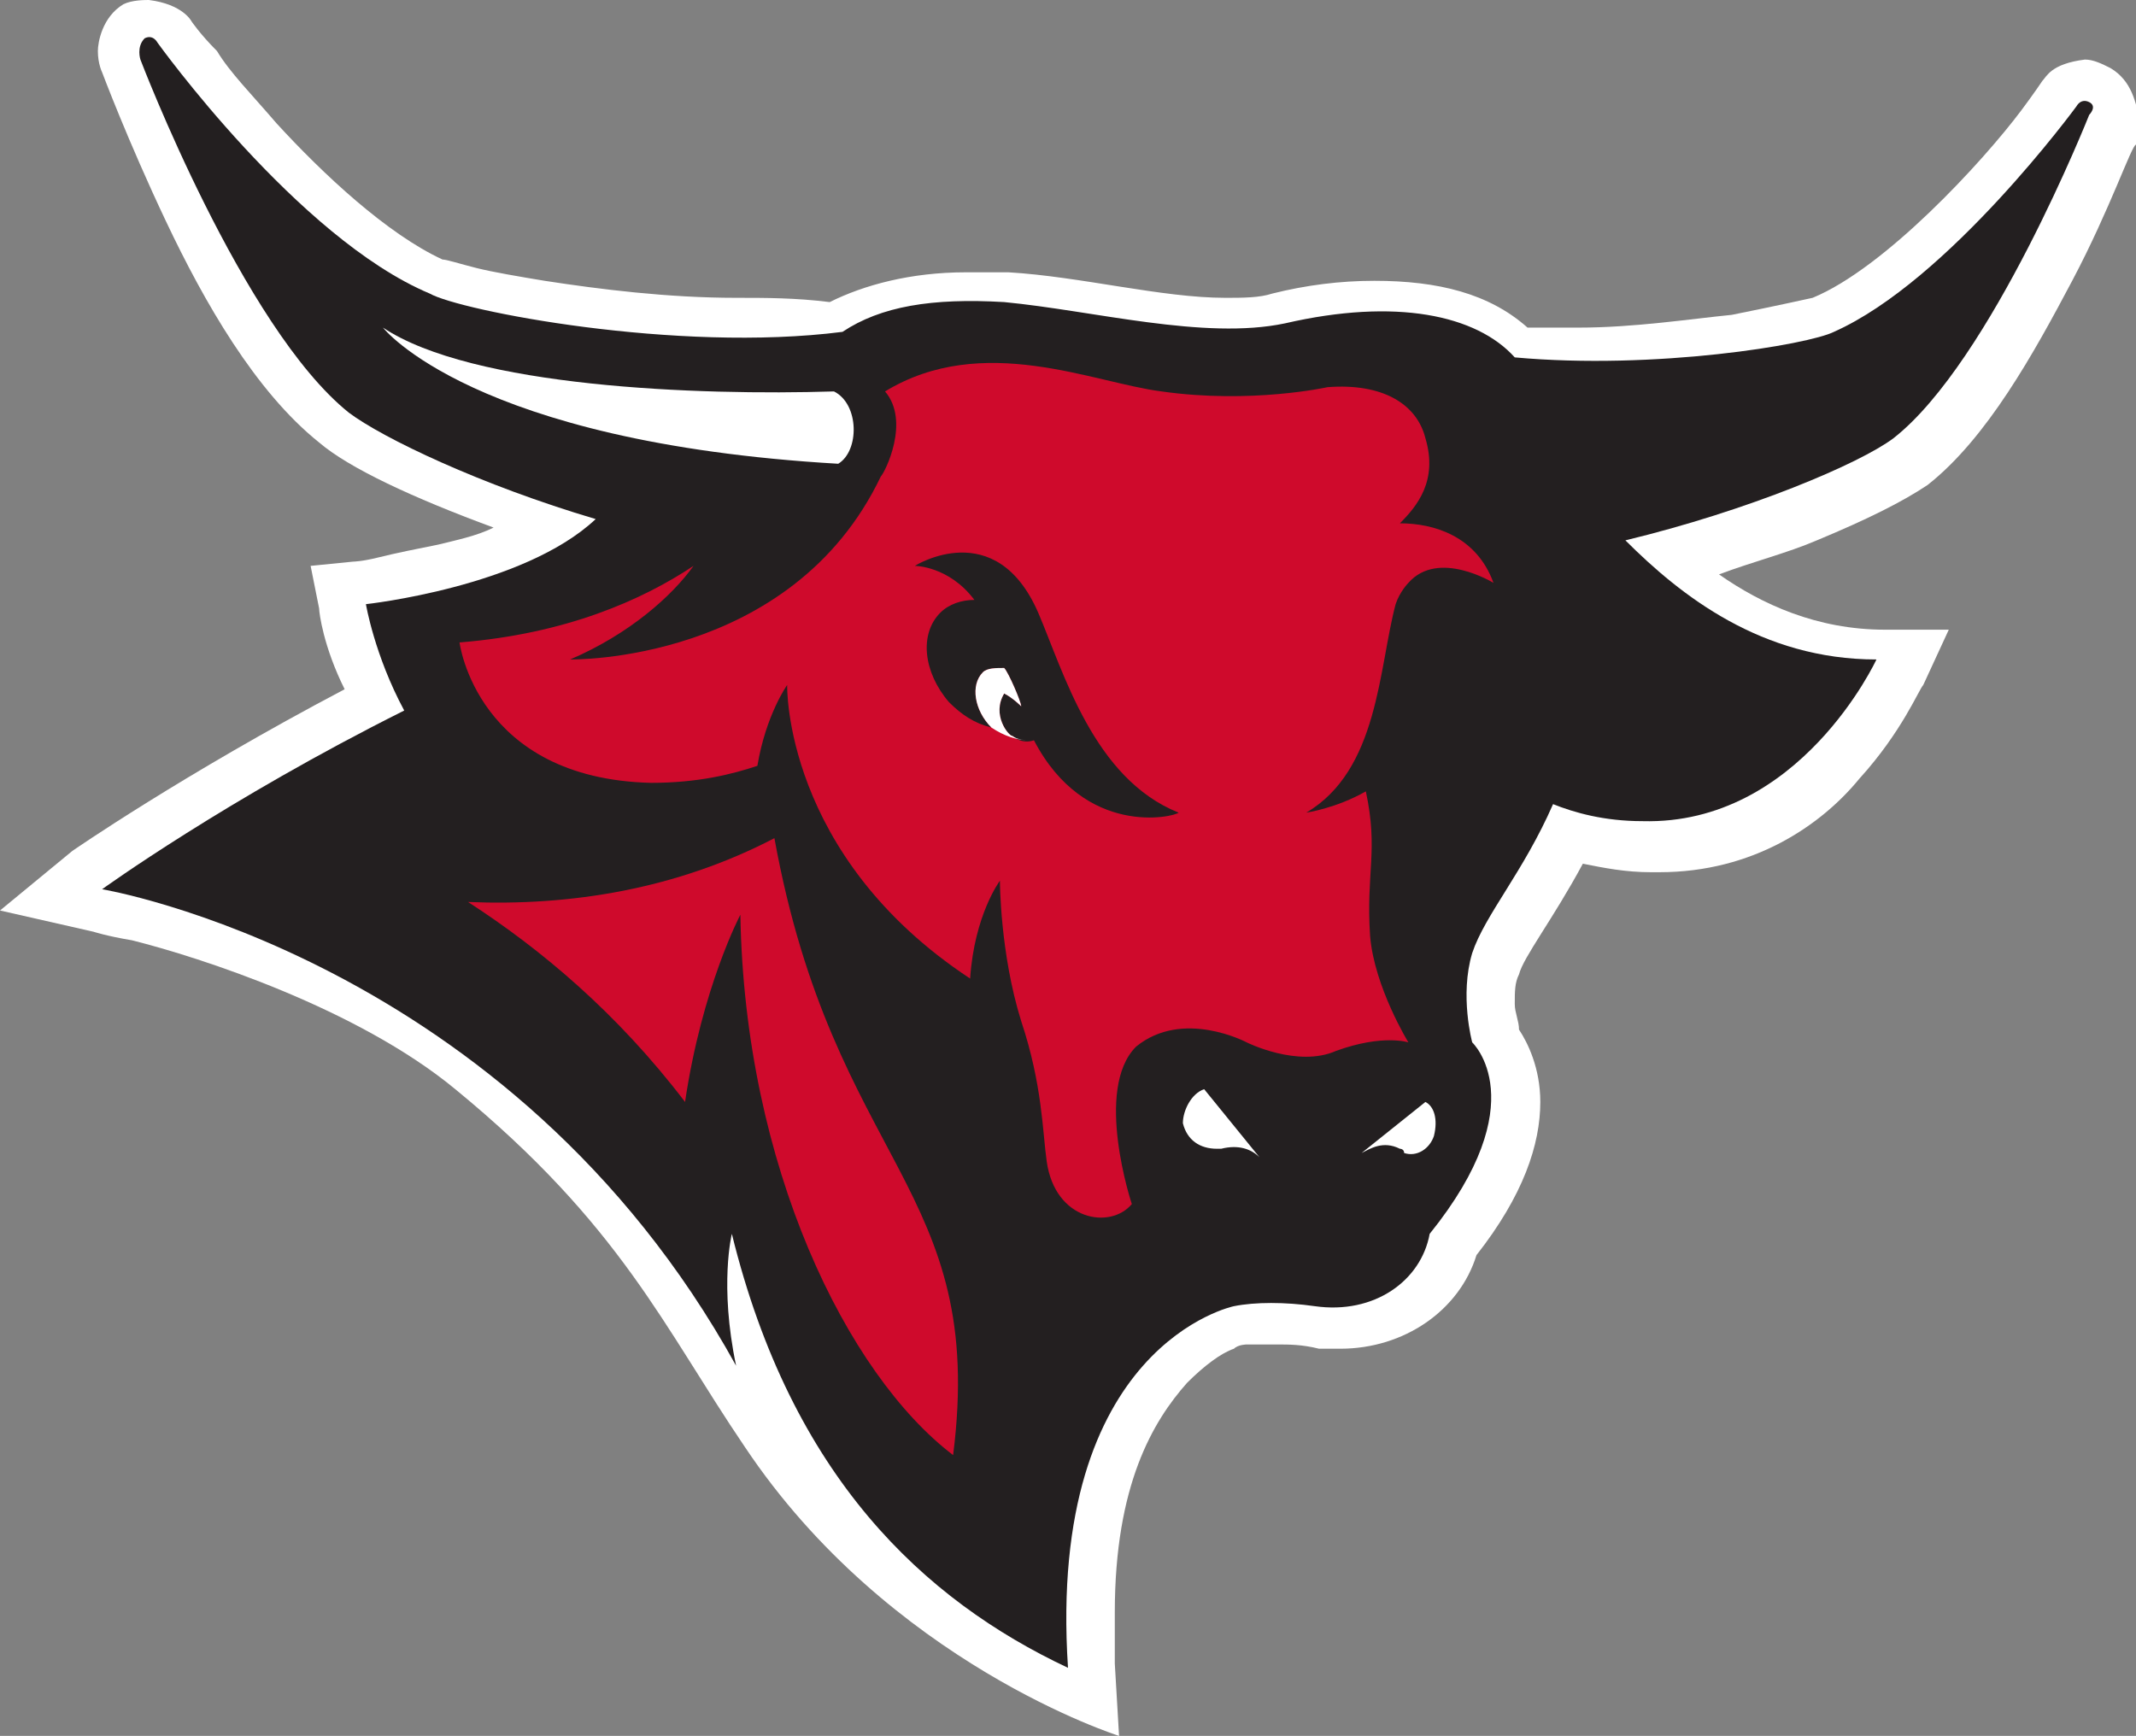 <?xml version="1.0" encoding="utf-8"?>
<!-- Generator: Adobe Illustrator 18.1.1, SVG Export Plug-In . SVG Version: 6.00 Build 0)  -->
<svg version="1.1" id="Layer_1" xmlns="http://www.w3.org/2000/svg" xmlns:xlink="http://www.w3.org/1999/xlink" x="0px" y="0px"
	 viewBox="0 0 50.2 40.8" enable-background="new 0 0 50.2 40.8" xml:space="preserve">
<rect x="0" y="0" width="50.2" height="40.8" fill="#808080" stroke="none"/>
<g>
	<path fill="#FFFFFF" d="M49.6,1.6L49.6,1.6c-0.2-0.1-0.4-0.2-0.6-0.2c-0.8,0.1-0.9,0.4-1,0.5c0,0-0.2,0.3-0.5,0.7
		c-0.9,1.2-3.2,3.7-4.9,4.4c0,0-0.9,0.2-1.9,0.4c-1,0.1-2.3,0.3-3.6,0.3c-0.4,0-0.8,0-1.2,0c-0.9-0.8-2.1-1.1-3.6-1.1
		c-0.8,0-1.6,0.1-2.4,0.3c-0.3,0.1-0.7,0.1-1.1,0.1c-1.5,0-3.4-0.5-5.1-0.6c-0.3,0-0.7,0-1,0c-1.3,0-2.4,0.3-3.2,0.7
		C18.7,7,18,7,17.3,7c-1.6,0-3.2-0.2-4.5-0.4c-0.6-0.1-1.2-0.2-1.6-0.3c-0.4-0.1-0.7-0.2-0.8-0.2c-1.3-0.6-2.8-2-3.9-3.2
		C5.9,2.2,5.4,1.7,5.1,1.2C4.7,0.8,4.5,0.5,4.5,0.5C4.5,0.5,4.3,0.1,3.5,0C3.4,0,3.1,0,2.9,0.1C2.4,0.4,2.3,1,2.3,1.2
		c0,0.3,0.1,0.5,0.1,0.5c0,0,0.6,1.6,1.5,3.5c0.9,1.9,2.1,4,3.6,5.2c0.7,0.6,2.2,1.3,4.1,2c-0.4,0.2-0.9,0.3-1.3,0.4
		c-0.5,0.1-1,0.2-1.4,0.3c-0.4,0.1-0.6,0.1-0.6,0.1l-1,0.1l0.2,1c0,0.1,0.1,0.9,0.6,1.9c-3.8,2-6.4,3.8-6.4,3.8L0,21.4l2.2,0.5
		c0,0,0.3,0.1,0.9,0.2c1.6,0.4,5.3,1.6,7.6,3.5c3.9,3.2,4.9,5.6,6.8,8.4c3.4,5.1,8.8,6.8,8.8,6.8l-0.1-1.7c0-0.4,0-0.8,0-1.2
		c0-3,0.9-4.5,1.7-5.4c0.4-0.4,0.8-0.7,1.1-0.8c0.1-0.1,0.3-0.1,0.3-0.1c0,0,0,0,0,0c0.2,0,0.4,0,0.7,0c0.3,0,0.6,0,1,0.1
		c0.2,0,0.3,0,0.5,0c1.5,0,2.8-0.9,3.2-2.2c1.1-1.4,1.5-2.6,1.5-3.6c0-0.8-0.3-1.4-0.5-1.7c0-0.2-0.1-0.4-0.1-0.6
		c0-0.3,0-0.5,0.1-0.7c0.1-0.4,0.8-1.3,1.5-2.6c0.5,0.1,1,0.2,1.6,0.2c0.1,0,0.1,0,0.2,0c2.2,0,3.8-1.1,4.7-2.2
		c1-1.1,1.4-2.1,1.5-2.2l0.6-1.3l-1.5,0c-1.6,0-2.9-0.6-3.9-1.3c0.8-0.3,1.6-0.5,2.3-0.8c1.2-0.5,2-0.9,2.6-1.3
		c1.4-1.1,2.5-3.1,3.4-4.8c0.9-1.7,1.4-3.2,1.5-3.2c0-0.1,0.1-0.2,0.1-0.5C50.2,2.4,50.1,1.9,49.6,1.6z"/>
	<g>
		<path fill="#231F20" d="M49.1,2.4c-0.2-0.1-0.3,0.1-0.3,0.1s-3,4.1-5.7,5.3c-0.6,0.3-4.2,0.9-7.5,0.6c-0.9-1-2.8-1.4-5.4-0.8
			c-1.9,0.4-4.5-0.3-6.6-0.5c-1.7-0.1-2.9,0.1-3.8,0.7c-3.9,0.5-9-0.5-9.7-0.9C7,5.6,3.7,1,3.7,1S3.6,0.8,3.4,0.9
			C3.2,1.1,3.3,1.4,3.3,1.4s2.4,6.3,4.9,8.3c0.8,0.6,3.1,1.7,5.8,2.5c-1.7,1.6-5.4,2-5.4,2s0.2,1.2,0.9,2.5
			c-4.2,2.1-7.1,4.2-7.1,4.2s9.6,1.6,14.9,11.2c-0.4-1.9-0.1-3.1-0.1-3.1c1.4,5.7,4.5,8.6,7.9,10.2c-0.5-7.6,3.9-8.5,3.9-8.5
			c0.5-0.1,1.2-0.1,1.9,0c1.4,0.2,2.5-0.6,2.7-1.7c2.5-3.1,1-4.5,1-4.5s-0.3-1.1,0-2.1c0.3-0.9,1.2-1.9,1.9-3.5
			c0.5,0.2,1.2,0.4,2.1,0.4c3.7,0.1,5.5-3.8,5.5-3.8c-2.7,0-4.6-1.5-5.9-2.8c2.9-0.7,5.5-1.8,6.3-2.4c2.3-1.8,4.6-7.6,4.6-7.6
			S49.3,2.5,49.1,2.4z"/>
		<path fill="#CF0A2C" d="M32.8,14.2c0.1-0.3,0.3-0.5,0.3-0.5c0.7-0.8,2,0,2,0c-0.4-1.1-1.4-1.4-2.2-1.4c0.4-0.4,0.9-1,0.6-2
			c-0.2-0.8-1-1.3-2.3-1.2c0,0-1.8,0.4-3.9,0.1c-1.6-0.2-4.2-1.4-6.5,0c0.6,0.7,0,1.9-0.1,2c-2.1,4.4-7.3,4.3-7.3,4.3
			c1.4-0.6,2.4-1.5,2.9-2.2c-1.2,0.8-3,1.6-5.5,1.8c0,0,0.4,3.2,4.5,3.3c1.1,0,1.9-0.2,2.5-0.4c0.2-1.2,0.7-1.9,0.7-1.9
			s-0.1,4,4.3,6.9c0.1-1.5,0.7-2.3,0.7-2.3S23.5,22.4,24,24c0.5,1.5,0.5,2.6,0.6,3.3c0.2,1.4,1.5,1.6,2,1c0,0-0.9-2.7,0.1-3.7
			c1.1-0.9,2.6-0.1,2.6-0.1s1.2,0.6,2.1,0.2c1.1-0.4,1.7-0.2,1.7-0.2s-0.8-1.3-0.9-2.5c-0.1-1.5,0.2-2-0.1-3.4
			c-0.7,0.4-1.4,0.5-1.4,0.5C32.4,18.1,32.4,15.7,32.8,14.2z M24.3,17.4c-0.3,0.1-0.5-0.1-0.5-0.1c-0.1,0-0.5-0.5-0.2-1
			c0.2,0.1,0.4,0.3,0.4,0.3c0-0.1-0.3-0.8-0.4-0.9c-0.2,0-0.4,0-0.5,0.1c-0.3,0.3-0.2,0.9,0.2,1.3c-0.4-0.1-0.7-0.3-1-0.6
			c-0.6-0.7-0.7-1.6-0.2-2.1c0.2-0.2,0.5-0.3,0.8-0.3c-0.6-0.8-1.4-0.8-1.4-0.8s1.9-1.2,2.9,1.1c0.6,1.4,1.3,3.9,3.3,4.7
			C27.6,19.2,25.5,19.7,24.3,17.4z"/>
		<path fill="#CF0A2C" d="M17.4,21.5c0.1,5.9,2.5,10.8,5,12.7c0.8-6.3-2.8-6.8-4.2-14.5c-2.3,1.2-4.8,1.6-7.2,1.5
			c1.7,1.1,3.5,2.6,5.1,4.7C16.5,23.2,17.4,21.5,17.4,21.5z"/>
		<g>
			<path fill="#FFFFFF" d="M19.6,9.2c-3.2,0.1-8.5-0.1-10.6-1.5c0,0,2.1,2.7,10.7,3.2C20.2,10.6,20.2,9.5,19.6,9.2z"/>
			<g>
				<path fill="#FFFFFF" d="M28.3,25.6c-0.3,0.1-0.5,0.5-0.5,0.8c0.1,0.4,0.4,0.6,0.8,0.6c0,0,0.1,0,0.1,0c0.4-0.1,0.7,0,0.9,0.2
					L28.3,25.6z"/>
				<path fill="#FFFFFF" d="M33.5,25.9L32,27.1c0.2-0.1,0.5-0.3,0.9-0.1c0,0,0.1,0,0.1,0.1c0.3,0.1,0.6-0.1,0.7-0.4
					C33.8,26.3,33.7,26,33.5,25.9z"/>
			</g>
			<path fill="#FFFFFF" d="M23.8,17.3c-0.1,0-0.5-0.5-0.2-1c0.2,0.1,0.4,0.3,0.4,0.3c0-0.1-0.3-0.8-0.4-0.9c-0.2,0-0.4,0-0.5,0.1
				c-0.3,0.3-0.2,0.9,0.2,1.3l0,0c0.3,0.2,0.6,0.3,0.9,0.3C23.9,17.4,23.8,17.3,23.8,17.3z"/>
		</g>
	</g>
</g>
</svg>
